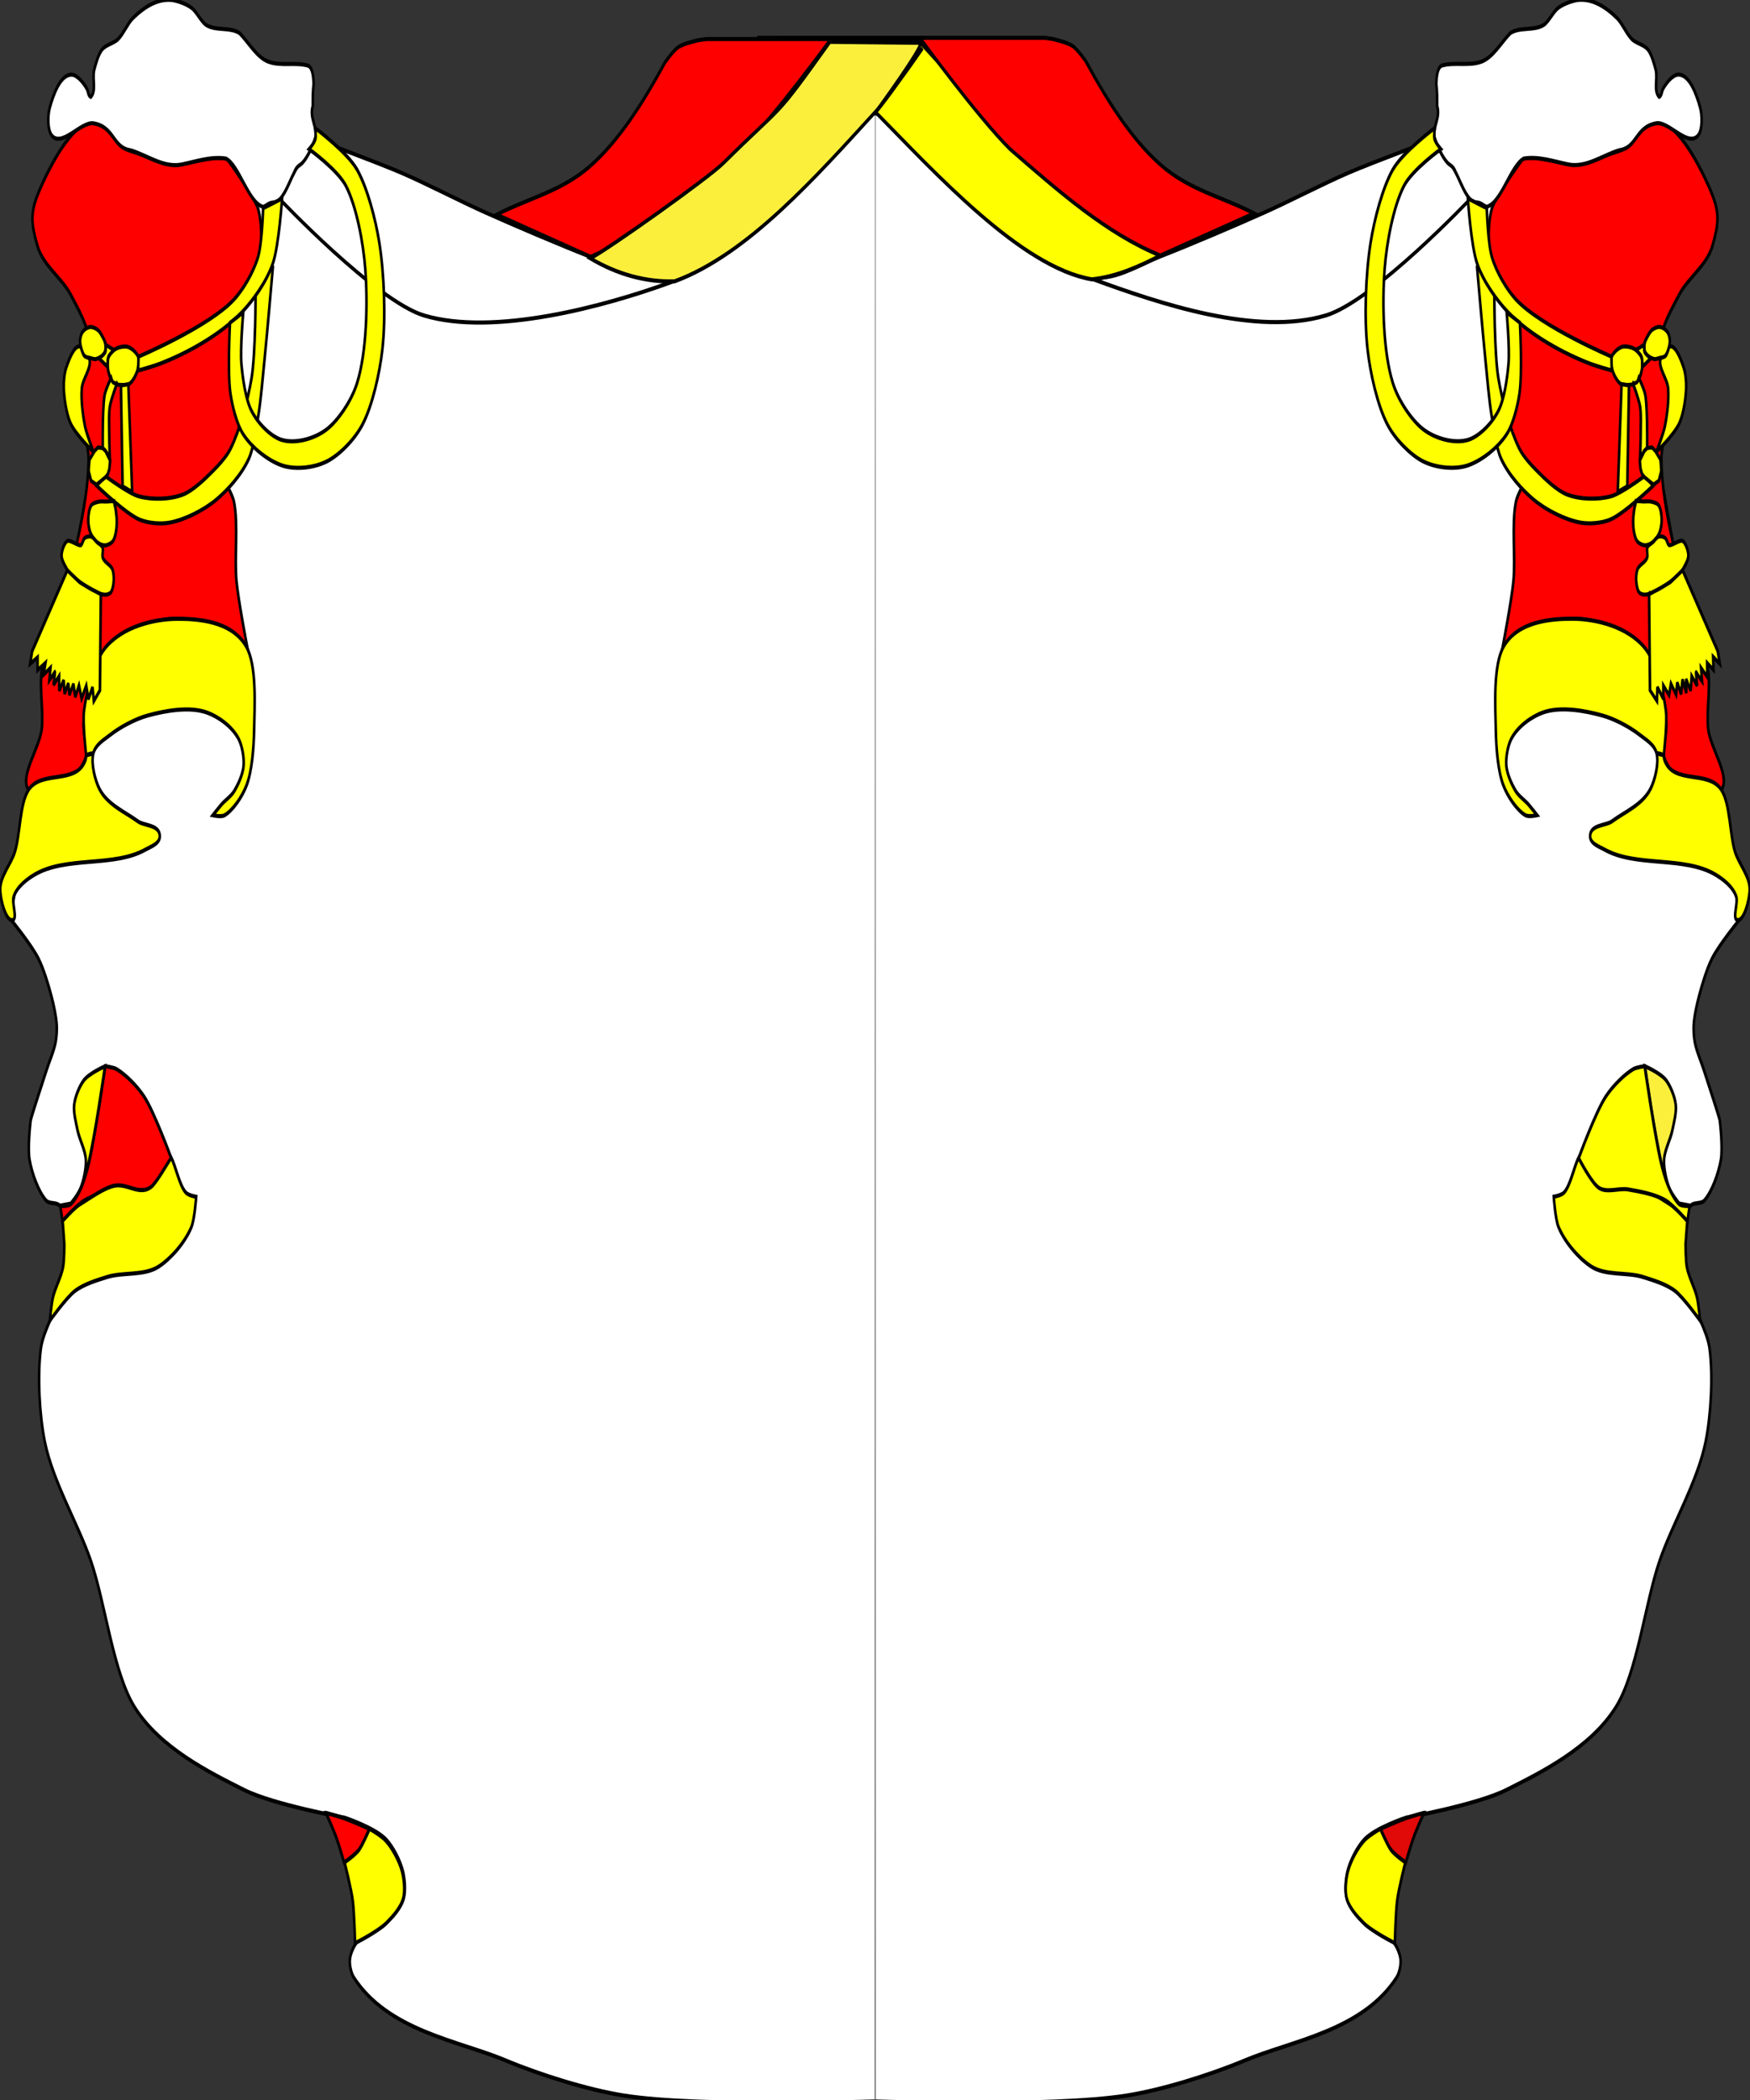 <?xml version="1.0" encoding="UTF-8" standalone="no"?>
<!-- Created with Inkscape (http://www.inkscape.org/) -->

<svg
   version="1.0"
   width="1000"
   height="1200"
   id="svg2411"
   xmlns="http://www.w3.org/2000/svg"
   xmlns:svg="http://www.w3.org/2000/svg"
   xmlns:rdf="http://www.w3.org/1999/02/22-rdf-syntax-ns#"
   xmlns:cc="http://creativecommons.org/ns#"
   xmlns:dc="http://purl.org/dc/elements/1.1/">
  <rect width="100%" height="100%" fill="#333333" stroke="none"/>
  <defs
     id="defs2413" />
  <g
     transform="matrix(0.493,0,0,0.782,406.312,-388.055)"
     id="layer1">
    <path
       d="m 190.55,578.955 419.498,108.378 275.706,-92.173 173.63,102.512 133.572,469.872 c 0,0 -24.625,18.954 -32.83,29.294 -5.901,7.436 -11.543,18.999 -15.152,27.779 -2.475,6.022 -5.447,14.367 -6.011,20.853 -0.322,3.701 0.257,8.754 1.325,12.312 1.928,6.423 7.207,13.888 10.243,19.868 5.676,11.178 18.183,34.85 18.688,37.376 0.505,2.525 3.59,19.99 1.283,28.639 -2.741,10.274 -10.55,23.605 -19.193,29.799 -4.062,2.911 -12.271,0.905 -16.163,4.041 -6.31,5.085 -6.756,18.012 -11.973,24.213 -6.902,8.204 -28.853,21.087 -28.853,21.087 0,0 28.721,14.795 39.29,23.588 4.758,3.958 10.17,10.348 13.658,15.46 3.743,5.486 8.758,13.194 10.102,19.698 4.146,20.077 1.672,48.65 -4.546,68.185 -9.324,29.295 -38.876,60.357 -53.538,87.378 -16.97,31.274 -25.829,81.939 -51.013,107.076 -29.79,29.734 -86.658,47.366 -126.774,60.104 -33.715,10.705 -116.168,20.203 -116.168,20.203 0,0 -35.842,7.491 -48.487,16.162 -7.456,5.113 -15.911,14.81 -19.193,23.233 -2.093,5.372 -3.213,13.864 -1.01,19.193 3.197,7.733 13.629,14.226 20.708,18.688 9.427,5.941 25.898,6.875 34.345,14.142 3.349,2.881 7.146,8.23 7.576,12.627 0.392,4.007 -1.68,9.799 -4.546,12.627 -39.705,39.173 -121.846,46.34 -175.767,60.609 -40.533,10.727 -95.648,21.568 -137.366,25.758 -86.813,8.719 -290.8,4.314 -290.8,4.314"
       id="path3980"
       style="fill:#ffffff;fill-opacity:1;fill-rule:evenodd;stroke:#000000;stroke-width:3;stroke-linecap:butt;stroke-linejoin:miter;stroke-miterlimit:4;stroke-dasharray:none;stroke-opacity:1" />
    <path
       d="m 190.027,578.934 -419.498,108.378 -275.706,-92.173 -173.63,102.512 -133.572,469.872 c 0,0 24.625,18.954 32.83,29.294 5.901,7.436 11.543,18.999 15.152,27.779 2.475,6.022 5.447,14.367 6.011,20.853 0.322,3.701 -0.257,8.754 -1.325,12.312 -1.928,6.423 -7.207,13.888 -10.243,19.868 -5.676,11.178 -18.183,34.85 -18.688,37.376 -0.505,2.525 -3.59,19.99 -1.283,28.639 2.741,10.274 10.55,23.605 19.193,29.799 4.062,2.911 12.271,0.905 16.163,4.041 6.31,5.085 6.756,18.012 11.973,24.213 6.902,8.204 28.853,21.087 28.853,21.087 0,0 -28.721,14.795 -39.29,23.588 -4.758,3.958 -10.17,10.348 -13.658,15.46 -3.743,5.486 -8.758,13.194 -10.102,19.698 -4.146,20.077 -1.672,48.65 4.546,68.185 9.324,29.295 38.876,60.357 53.538,87.378 16.97,31.274 25.829,81.939 51.013,107.076 29.79,29.734 86.658,47.366 126.774,60.104 33.715,10.705 116.168,20.203 116.168,20.203 0,0 35.842,7.491 48.487,16.162 7.456,5.113 15.911,14.81 19.193,23.233 2.093,5.372 3.213,13.864 1.01,19.193 -3.197,7.733 -13.629,14.226 -20.708,18.688 -9.427,5.941 -25.898,6.875 -34.345,14.142 -3.349,2.881 -7.146,8.23 -7.576,12.627 -0.392,4.007 1.68,9.799 4.546,12.627 39.705,39.173 121.846,46.34 175.767,60.609 40.533,10.727 95.648,21.568 137.366,25.758 86.813,8.719 290.8,4.314 290.8,4.314"
       id="path4002"
       style="fill:#ffffff;fill-opacity:1;fill-rule:evenodd;stroke:#000000;stroke-width:3;stroke-linecap:butt;stroke-linejoin:miter;stroke-miterlimit:4;stroke-dasharray:none;stroke-opacity:1" />
    <g
       id="sinister1-2">
      <path
         d="m 1000.39,616.546 c -8.628,0.42 -53.85,-8.734 -60.578,-3.317 -6.018,4.846 -31.237,28.01 -34.591,34.97 -5.509,11.43 -4.97,33.775 -0.189,45.528 4.704,11.564 22.864,20.179 26.429,32.143 3.94,13.222 -3.968,31.957 -5,45.714 -0.786,10.479 -4.027,24.817 -1.429,35 2.78,10.896 17.529,21.035 19.286,32.143 0.446,2.824 -1.054,6.642 -2.143,9.286 -2.015,4.894 -7.712,9.947 -9.286,15 -5.166,16.593 -0.248,40.676 -2.857,57.857 -2.193,14.439 -12.143,47.143 -12.143,47.143 0,0 49.965,-17.196 70.136,-19.119 19.341,-1.844 39.687,1.163 58.435,6.262 11.947,3.249 28.648,8.154 37.857,16.429 6.781,6.093 11.428,18.041 15,26.429 3.241,7.61 6.882,18.215 7.857,26.429 0.962,8.097 -6.043,20.42 -1.429,27.143 11.734,17.097 51.242,36.279 65.714,21.429 9.839,-10.096 -13.322,-30.393 -15.714,-44.286 -2.145,-12.46 2.858,-29.827 0,-42.143 -2.86,-12.323 -13.916,-26.095 -18.571,-37.857 -13.445,-33.971 -35.092,-79.899 -35.714,-116.429 -0.238,-13.981 12.587,-31.024 12.143,-45 -0.403,-12.665 -15.012,-27.41 -13.572,-40 1.433,-12.525 14.124,-25.987 22.143,-35.714 10.031,-12.168 32.08,-21.342 38.571,-35.714 7.147,-15.823 8.569,-23.702 -0.828,-38.301 -11.848,-18.407 -39.611,-51.862 -61.502,-51.888 -22.566,-0.027 -24.567,16.722 -46.721,21.012 -24.197,4.685 -27.997,8.719 -51.305,9.854 z"
         id="path3218"
         style="fill:#ff0000;fill-opacity:1;fill-rule:evenodd;stroke:#000000;stroke-width:3;stroke-linecap:butt;stroke-linejoin:miter;stroke-miterlimit:4;stroke-dasharray:none;stroke-opacity:1" />
    </g>
    <path
       d="m 1133.893,1377.128 -11.786,-1.429 c 0,0 -8.961,-6.985 -11.429,-11.072 -3.347,-5.544 -6.497,-14.253 -6.071,-20.714 0.47,-7.132 7.445,-14.985 9.643,-21.786 1.751,-5.419 4.91,-12.962 3.929,-18.571 -1.087,-6.209 -6.278,-13.764 -11.071,-17.857 -6.098,-5.208 -24.643,-10.357 -24.643,-10.357 0,0 11.814,52.816 20.357,74.286 2.02,5.077 5.243,11.738 8.572,16.072 2.678,3.487 6.728,8.144 10.714,10 3.229,1.503 11.786,1.429 11.786,1.429 z"
       id="path3968"
       style="fill:#fcef3c;fill-opacity:1;fill-rule:evenodd;stroke:#000000;stroke-width:3;stroke-linecap:butt;stroke-linejoin:miter;stroke-miterlimit:4;stroke-dasharray:none;stroke-opacity:1" />
    <path
       d="m 826.286,1820.917 c 0,0 -8.308,11.935 -11.396,17.047 -3.329,5.51 -9.597,19.193 -9.597,19.193 0,0 -13.032,-5.745 -17.678,-9.596 -4.063,-3.368 -11.768,-14.951 -11.768,-14.951 0,0 20.615,-5.767 29.446,-7.778 6.268,-1.427 20.992,-3.915 20.992,-3.915 z"
       id="path3983"
       style="fill:#e20909;fill-opacity:1;fill-rule:evenodd;stroke:#000000;stroke-width:3;stroke-linecap:butt;stroke-linejoin:miter;stroke-miterlimit:4;stroke-dasharray:none;stroke-opacity:1" />
    <path
       d="m 519.822,683.825 c 36.837,-9.086 85.7,-22.22 122.219,-32.508 29.398,-8.282 68.098,-21.058 97.579,-29.039 29.8,-8.067 99.972,-24.413 99.972,-24.413 l 41.886,42.824 c 0,0 -113.089,75.521 -168.999,86.063 -80.129,15.109 -191.056,-8.258 -270.49,-26.673 -7.313,-1.695 -23.444,-8.752 -23.444,-8.752 0,0 24.489,7.58 35.322,7.502 20.291,-0.146 46.253,-10.145 65.955,-15.004 z"
       id="path3989"
       style="fill:#ffffff;fill-opacity:1;fill-rule:evenodd;stroke:#000000;stroke-width:3;stroke-linecap:butt;stroke-linejoin:miter;stroke-miterlimit:4;stroke-dasharray:none;stroke-opacity:1" />
    <path
       d="m 893.622,541.127 c -15.233,3.643 -31.526,0.278 -46.72,3.03 -5.231,1.711 -5.883,8.256 -6.313,13.132 1.048,5.444 1.067,10.885 1.01,16.415 4.112,8.669 -5.333,14.716 -3.03,22.981 3.436,6.899 8.89,13.813 13.89,17.678 4.26,3.292 7.438,2.506 10.607,7.829 6.062,7.316 10.968,17.196 19.951,21.466 1.93,0.716 4.798,0.367 6.819,0.758 3.209,0.476 6.04,2.114 9.091,3.03 17.481,-3.245 27.596,-30.253 43.184,-35.355 17.03,-1.75 34.393,2.051 51.265,4.293 20.968,2.709 39.505,-6.568 59.346,-10.354 21.062,-1.928 18.274,-17.047 42.932,-19.698 14.65,-1.575 37.568,18.3 48.74,8.586 4.857,-4.223 4.476,-14.591 2.02,-20.203 -4.652,-10.632 -12.769,-24.025 -25.254,-23.991 -5.807,0.016 -13.393,5.47 -17.425,10.102 -2.191,2.517 -1.609,5.212 -4.799,6.249 -6.623,-4.573 -1.783,-12.117 -3.787,-19.381 -1.895,-4.839 -4.921,-11.485 -8.839,-14.9 -4.709,-4.105 -13.926,-4.722 -19.193,-8.081 -5.607,-3.576 -10.955,-11.102 -16.415,-14.9 -13.917,-8.764 -29.369,-14.752 -45.962,-13.637 -7.001,0.719 -16.374,2.783 -22.728,5.808 -5.623,2.677 -10.923,9.969 -16.668,12.374 -10.892,4.561 -28.032,1.422 -38.891,6.061 -11.129,7.357 -19.549,17.259 -32.83,20.708 z"
       id="path2445"
       style="fill:#ffffff;fill-opacity:1;fill-rule:evenodd;stroke:#000000;stroke-width:3;stroke-linecap:butt;stroke-linejoin:miter;stroke-miterlimit:4;stroke-dasharray:none;stroke-opacity:1" />
    <g
       id="dexter1-2">
      <path
         d="m -620.41,616.591 c 8.628,0.42 53.85,-8.734 60.578,-3.317 6.018,4.846 31.237,28.01 34.591,34.97 5.509,11.43 4.97,33.775 0.189,45.528 -4.704,11.564 -22.864,20.179 -26.429,32.143 -3.94,13.222 3.968,31.957 5,45.714 0.786,10.479 4.027,24.817 1.429,35 -2.78,10.896 -17.529,21.035 -19.286,32.143 -0.446,2.824 1.054,6.642 2.143,9.286 2.015,4.894 7.712,9.947 9.286,15 5.166,16.593 0.248,40.676 2.857,57.857 2.193,14.439 12.143,47.143 12.143,47.143 0,0 -49.965,-17.196 -70.136,-19.119 -19.341,-1.844 -39.687,1.163 -58.435,6.262 -11.947,3.249 -28.648,8.154 -37.857,16.429 -6.781,6.093 -11.428,18.041 -15,26.429 -3.241,7.61 -6.882,18.215 -7.857,26.429 -0.962,8.097 6.043,20.42 1.429,27.143 -11.734,17.097 -51.242,36.279 -65.714,21.429 -9.839,-10.096 13.322,-30.393 15.714,-44.286 2.145,-12.46 -2.858,-29.827 0,-42.143 2.86,-12.323 13.916,-26.095 18.571,-37.857 13.445,-33.971 35.092,-79.899 35.714,-116.429 0.238,-13.981 -12.587,-31.024 -12.143,-45 0.403,-12.665 15.012,-27.41 13.572,-40 -1.433,-12.525 -14.124,-25.987 -22.143,-35.714 -10.031,-12.168 -32.08,-21.342 -38.571,-35.714 -7.147,-15.823 -8.569,-23.702 0.828,-38.301 11.848,-18.407 39.611,-51.862 61.502,-51.888 22.566,-0.027 24.567,16.722 46.721,21.012 24.197,4.685 27.997,8.719 51.305,9.854 z"
         id="path4032"
         style="fill:#ff0000;fill-opacity:1;fill-rule:evenodd;stroke:#000000;stroke-width:3;stroke-linecap:butt;stroke-linejoin:miter;stroke-miterlimit:4;stroke-dasharray:none;stroke-opacity:1" />
    </g>
    <path
       d="m -139.842,683.87 c -36.837,-9.086 -85.7,-22.22 -122.219,-32.508 -29.398,-8.282 -68.098,-21.058 -97.579,-29.039 -29.8,-8.067 -99.972,-24.413 -99.972,-24.413 l -41.886,42.824 c 0,0 113.089,75.521 168.999,86.063 80.129,15.109 208.056,-6.258 287.49,-24.673 7.313,-1.695 6.444,-10.752 6.444,-10.752 0,0 -24.489,7.58 -35.322,7.502 -20.291,-0.146 -46.253,-10.145 -65.955,-15.004 z"
       id="path4068"
       style="fill:#ffffff;fill-opacity:1;fill-rule:evenodd;stroke:#000000;stroke-width:3;stroke-linecap:butt;stroke-linejoin:miter;stroke-miterlimit:4;stroke-dasharray:none;stroke-opacity:1" />
    <path
       d="m -513.642,541.172 c 15.233,3.643 31.526,0.278 46.72,3.03 5.231,1.711 5.883,8.256 6.313,13.132 -1.048,5.444 -1.067,10.885 -1.01,16.415 -4.112,8.669 5.333,14.716 3.03,22.981 -3.436,6.899 -8.89,13.813 -13.89,17.678 -4.26,3.292 -7.438,2.506 -10.607,7.829 -6.062,7.316 -10.968,17.196 -19.951,21.466 -1.93,0.716 -4.798,0.367 -6.819,0.758 -3.209,0.476 -6.04,2.114 -9.091,3.03 -17.481,-3.245 -27.596,-30.253 -43.184,-35.355 -17.03,-1.75 -34.393,2.051 -51.265,4.293 -20.968,2.709 -39.505,-6.568 -59.346,-10.354 -21.062,-1.928 -18.274,-17.047 -42.932,-19.698 -14.65,-1.575 -37.568,18.3 -48.74,8.586 -4.857,-4.223 -4.476,-14.591 -2.02,-20.203 4.652,-10.632 12.769,-24.025 25.254,-23.991 5.807,0.016 13.393,5.47 17.425,10.102 2.191,2.517 1.609,5.212 4.799,6.249 6.623,-4.573 1.783,-12.118 3.787,-19.381 1.895,-4.839 4.921,-11.485 8.839,-14.9 4.709,-4.105 13.926,-4.722 19.193,-8.081 5.607,-3.576 10.955,-11.102 16.415,-14.9 13.917,-8.764 29.369,-14.752 45.962,-13.637 7.001,0.719 16.374,2.783 22.728,5.808 5.623,2.677 10.923,9.969 16.668,12.374 10.892,4.561 28.032,1.422 38.891,6.061 11.129,7.357 19.549,17.259 32.83,20.708 z"
       id="path4070"
       style="fill:#ffffff;fill-opacity:1;fill-rule:evenodd;stroke:#000000;stroke-width:3;stroke-linecap:butt;stroke-linejoin:miter;stroke-miterlimit:4;stroke-dasharray:none;stroke-opacity:1" />
    <g
       id="dexter1-1">
      <path
         d="m -754.271,1377.531 2.5,11.071 c 0,0 16.82,-11.903 25,-15 12.637,-4.784 30.852,-6.76 44.286,-8.214 9.912,-1.073 23.99,2.711 33.214,-1.071 8.909,-3.653 23.572,-21.786 23.572,-21.786 0,0 -19.509,-33.639 -31.429,-45 -8.155,-7.773 -21.246,-16.019 -31.786,-20 -3.757,-1.419 -13.214,-2.143 -13.214,-2.143 0,0 -11.35,49.855 -18.929,70.357 -1.811,4.9 -4.756,11.27 -7.5,15.714 -1.925,3.118 -4.918,7.042 -7.5,9.643 -1.827,1.841 -4.378,4.393 -6.786,5.357 -3.197,1.28 -11.429,1.071 -11.429,1.071 z"
         id="path4060"
         style="fill:#ff0000;fill-opacity:1;fill-rule:evenodd;stroke:#000000;stroke-width:3;stroke-linecap:butt;stroke-linejoin:miter;stroke-miterlimit:4;stroke-dasharray:none;stroke-opacity:1" />
      <path
         d="m -446.307,1820.962 c 0,0 8.308,11.935 11.396,17.047 3.329,5.51 9.597,19.193 9.597,19.193 0,0 13.032,-5.745 17.678,-9.596 4.063,-3.368 11.768,-14.951 11.768,-14.951 0,0 -20.615,-5.767 -29.446,-7.778 -6.268,-1.427 -20.992,-3.915 -20.992,-3.915 z"
         id="path4064"
         style="fill:#ff0000;fill-opacity:1;fill-rule:evenodd;stroke:#000000;stroke-width:3;stroke-linecap:butt;stroke-linejoin:miter;stroke-miterlimit:4;stroke-dasharray:none;stroke-opacity:1" />
      <path
         d="m -4.987,524.771 c 0,0 -7.795,0.559 -11.112,1.01 -7.429,1.367 -15.173,2.205 -22.223,5.051 -5.077,2.449 -10.932,7.375 -15.152,11.112 -25.309,29.383 -53.066,57.009 -86.873,75.761 -33.054,18.335 -72.047,23.513 -108.086,35.355 l 108.591,30.81 c 62.047,-15.872 118.418,-47.203 174.251,-77.782 37.494,-23.434 104.298,-81.065 104.298,-81.065 0,0 507.056,-0.253 -143.694,-0.253 z"
         id="path944"
         style="fill:#ff0000;fill-opacity:1;fill-rule:evenodd;stroke:#000000;stroke-width:3;stroke-linecap:butt;stroke-linejoin:miter;stroke-miterlimit:4;stroke-dasharray:none;stroke-opacity:1" />
    </g>
    <g
       id="sinister1-1">
      <g
         id="sinister2"
         style="fill:#ffff00">
        <path
           d="m 887.729,690.35 c 0,0 6.522,48.178 9.821,68.75 2.033,12.68 4.216,29.728 7.5,42.143 2.457,9.288 5.125,22.365 10.714,30.179 8.431,11.786 25.043,23.234 37.857,30 14.834,7.833 36.74,14.591 53.393,16.607 10.55,1.278 25.091,0.603 35.357,-2.143 16.131,-4.315 49.821,-24.821 49.821,-24.821 l -10.179,-6.964 c 0,0 -26.735,12.734 -39.107,14.821 -15.114,2.55 -36.205,2.301 -51.071,-1.429 -11.386,-2.857 -25.118,-11.162 -35,-17.5 -6.479,-4.155 -15.235,-10.026 -20,-16.071 -10.562,-13.4 -19.934,-34.93 -24.286,-51.429 -4.768,-18.077 -4.643,-62.143 -4.643,-62.143 z"
           id="path3809"
           style="fill:#ffff00;fill-opacity:1;fill-rule:evenodd;stroke:#000000;stroke-width:3;stroke-linecap:butt;stroke-linejoin:miter;stroke-miterlimit:4;stroke-dasharray:none;stroke-opacity:1" />
        <path
           d="m 1043.801,757.315 c 0.615,-1.711 2.777,-3.27 4.286,-4.286 2.171,-1.461 5.462,-2.921 8.036,-3.393 2.847,-0.522 6.794,-0.159 9.643,0.357 2.167,0.393 5.053,1.227 6.964,2.321 1.976,1.132 4.639,2.992 5.714,5 0.969,1.81 1.079,4.741 0.893,6.786 -0.174,1.906 -1.088,4.37 -1.964,6.071 -0.947,1.838 -2.351,4.444 -4.107,5.536 -2.543,1.581 -6.829,1.679 -9.821,1.786 -2.962,0.105 -7.18,0.273 -9.821,-1.071 -3.549,-1.806 -7.316,-6.18 -8.929,-9.821 -1.133,-2.559 -1.839,-6.652 -0.893,-9.286 z"
           id="path3813"
           style="fill:#ffff00;fill-opacity:1;fill-rule:evenodd;stroke:#000000;stroke-width:3;stroke-linecap:butt;stroke-linejoin:miter;stroke-miterlimit:4;stroke-dasharray:none;stroke-opacity:1" />
        <path
           d="m 1055.408,776.958 -4.464,78.75 11.071,-4.107 1.964,-73.75 z"
           id="path3815"
           style="fill:#ffff00;fill-opacity:1;fill-rule:evenodd;stroke:#000000;stroke-width:3;stroke-linecap:butt;stroke-linejoin:miter;stroke-miterlimit:4;stroke-dasharray:none;stroke-opacity:1" />
        <path
           d="m 1068.622,776.6 c 0,0 6.846,11.349 8.214,16.786 1.374,5.459 0.708,13.121 0.714,18.75 0.01,6.004 -0.714,20 -0.714,20 0,0 2.829,-4.51 4.464,-6.071 0.978,-0.934 3.75,-2.5 3.75,-2.5 0,0 0.141,-18.652 -0.536,-26.607 -0.335,-3.941 -0.606,-9.321 -1.964,-13.036 -1.404,-3.84 -7.143,-11.607 -7.143,-11.607 0,0 -1.085,2.401 -1.964,3.036 -1.212,0.874 -4.821,1.25 -4.821,1.25 z"
           id="path3817"
           style="fill:#ffff00;fill-opacity:1;fill-rule:evenodd;stroke:#000000;stroke-width:3;stroke-linecap:butt;stroke-linejoin:miter;stroke-miterlimit:4;stroke-dasharray:none;stroke-opacity:1" />
        <path
           d="m 1085.229,823.565 -3.571,2.321 -5.179,6.786 0.893,6.25 1.786,3.75 2.857,2.321 10.357,5.357 6.25,-2.857 c 0,0 2.321,-6.071 2.679,-6.786 0.357,-0.714 -0.893,-8.75 -0.893,-8.75 l -5.714,-6.071 -3.929,-2.679 z"
           id="path3819"
           style="fill:#ffff00;fill-opacity:1;fill-rule:evenodd;stroke:#000000;stroke-width:3;stroke-linecap:butt;stroke-linejoin:miter;stroke-miterlimit:4;stroke-dasharray:none;stroke-opacity:1" />
        <path
           d="m 1072.194,862.315 c 0,0 -1.837,4.689 -2.321,6.786 -0.583,2.525 -1.09,5.98 -1.071,8.571 0.017,2.326 0.356,5.466 1.071,7.679 0.634,1.961 1.662,4.716 3.214,6.071 2.106,1.84 5.96,3.028 8.75,3.214 2.957,0.197 7.003,-0.796 9.643,-2.143 2.805,-1.432 6.206,-4.282 7.857,-6.964 1.54,-2.501 2.563,-6.528 2.5,-9.464 -0.069,-3.253 -0.938,-8.033 -3.214,-10.357 -1.897,-1.937 -5.9,-2.399 -8.572,-2.857 -2.904,-0.498 -6.876,-0.086 -9.821,-0.179 -2.412,-0.075 -8.036,-0.357 -8.036,-0.357 z"
           id="path3821"
           style="fill:#ffff00;fill-opacity:1;fill-rule:evenodd;stroke:#000000;stroke-width:3;stroke-linecap:butt;stroke-linejoin:miter;stroke-miterlimit:4;stroke-dasharray:none;stroke-opacity:1" />
        <path
           d="m 1091.836,892.315 c -1.987,1.225 -5.448,2.082 -6.607,4.107 -1.065,1.86 0.787,5.229 -0.179,7.143 -1.926,3.817 -9.067,5.074 -11.25,8.75 -1.358,2.287 -1.794,6.116 -1.429,8.75 0.382,2.754 1.466,7.102 3.929,8.393 7.41,3.885 19.594,-1.906 27.5,-4.643 5.074,-1.757 19.161,-8.545 22.714,-12.571 2.324,-2.633 6.442,-6.885 6.286,-10.393 -0.154,-3.47 -3.419,-9.155 -6.678,-10.357 -3.103,-1.144 -13.647,4.115 -15.893,2.964 -1.728,-0.885 -2.412,-4.053 -4.107,-5 -2.077,-1.16 -5.529,-1.559 -7.857,-1.071 -2.212,0.463 -4.505,2.743 -6.429,3.929 z"
           id="path3823"
           style="fill:#ffff00;fill-opacity:1;fill-rule:evenodd;stroke:#000000;stroke-width:3;stroke-linecap:butt;stroke-linejoin:miter;stroke-miterlimit:4;stroke-dasharray:none;stroke-opacity:1" />
        <path
           d="m 1095.586,826.6 c 0,0 8.039,-12.813 10,-18.929 2.559,-7.979 4.849,-19.372 3.75,-27.679 -0.907,-6.855 -11.485,-14.825 -8.928,-21.25 0.736,-1.85 4.508,-1.447 6.071,-2.679 2.012,-1.585 2.624,-6.608 5.179,-6.786 6.613,-0.461 12.59,9.689 15.714,15.536 2.134,3.994 3.077,10.298 2.857,14.821 -0.385,7.924 -3.067,18.779 -7.5,25.357 -5.817,8.631 -27.143,21.607 -27.143,21.607 z"
           id="path3827"
           style="fill:#ffff00;fill-opacity:1;fill-rule:evenodd;stroke:#000000;stroke-width:3;stroke-linecap:butt;stroke-linejoin:miter;stroke-miterlimit:4;stroke-dasharray:none;stroke-opacity:1" />
        <path
           d="m 1092.908,758.565 c 1.911,0.334 4.517,-0.383 6.428,-0.714 2.061,-0.357 5.064,-0.418 6.786,-1.607 1.81,-1.249 3.265,-4.04 4.107,-6.071 0.648,-1.563 1.268,-3.856 1.071,-5.536 -0.212,-1.81 -1.21,-4.249 -2.5,-5.536 -2.037,-2.032 -5.885,-3.662 -8.75,-3.929 -2.963,-0.276 -7.021,0.915 -9.643,2.321 -1.804,0.968 -3.685,3.074 -5,4.643 -1.27,1.515 -3.157,3.603 -3.571,5.536 -0.375,1.748 -0.164,4.45 0.893,5.893 2.011,2.744 6.827,4.414 10.179,5 z"
           id="path3829"
           style="fill:#ffff00;fill-opacity:1;fill-rule:evenodd;stroke:#000000;stroke-width:3;stroke-linecap:butt;stroke-linejoin:miter;stroke-miterlimit:4;stroke-dasharray:none;stroke-opacity:1" />
        <path
           d="m 1072.015,751.958 9.821,-3.929 c 0,0 -0.582,3.823 0.179,5.179 1.287,2.293 7.321,4.821 7.321,4.821 l -9.821,6.25 c 0,0 0.171,-5.264 -0.893,-7.143 -1.241,-2.192 -6.607,-5.179 -6.607,-5.179 z"
           id="path3831"
           style="fill:#ffff00;fill-opacity:1;fill-rule:evenodd;stroke:#000000;stroke-width:3;stroke-linecap:butt;stroke-linejoin:miter;stroke-miterlimit:4;stroke-dasharray:none;stroke-opacity:1" />
        <path
           d="m 918.911,968.375 c -12.669,13.957 -9.912,43.303 -9.286,62.143 0.401,12.056 2.397,28.923 8.572,39.286 5.211,8.745 16.17,18.6 25.714,22.143 3.817,1.417 13.571,0 13.571,0 0,0 -6.91,-5.619 -10,-7.857 -4.38,-3.173 -11.301,-6.054 -15,-10 -4.399,-4.693 -9.96,-12.184 -10.714,-18.572 -0.708,-5.993 1.892,-14.616 5.714,-19.286 7.833,-9.569 24.383,-16.491 36.429,-19.286 20.258,-4.7 48.804,-1.455 69.286,2.143 13.549,2.38 31.276,8.117 43.571,14.286 6.323,3.172 16.904,6.91 19.286,13.571 2.695,7.539 -2.131,19.47 -7.143,25.714 -9.42,11.738 -30.681,17.134 -44.286,23.571 -7.554,3.574 -25.08,2.381 -25.714,10.714 -0.438,5.753 10.998,8.05 16.428,10 36.879,13.242 92.688,4.572 129.286,18.571 7.938,3.036 19.406,8.306 23.572,15.714 2.523,4.487 -4.237,15.736 0.714,17.143 7.718,2.193 14.825,-14.121 15,-22.143 0.215,-9.81 -12.929,-18.995 -17.143,-27.857 -6.14,-12.914 -5.515,-34.977 -15.714,-45 -15.128,-14.867 -55.778,-3.379 -66.015,-21.955 -0.426,-0.774 -0.884,-3.327 -0.884,-3.327 0,0 -10.119,-1.527 -6.954,-1.391 2.095,-0.066 7.085,1.278 7.085,1.278 0,0 4.351,-23.182 2.481,-32.463 -3.067,-15.223 -12.082,-36.111 -24.286,-45.714 -20.34,-16.006 -57.689,-21.351 -83.571,-21.428 -24.738,-0.074 -63.373,1.683 -80,20 z"
           id="path3957"
           style="fill:#ffff00;fill-opacity:1;fill-rule:evenodd;stroke:#000000;stroke-width:3;stroke-linecap:butt;stroke-linejoin:miter;stroke-miterlimit:4;stroke-dasharray:none;stroke-opacity:1" />
        <path
           d="m 1087.258,930.136 1.071,70.5 8.036,7.821 0.536,-10.143 6.786,8.536 0.107,-9.679 6.607,7.071 2.214,-8.429 5.928,7.964 1.393,-8.857 4.464,8.571 1.607,-10.75 4.464,9.893 -0.357,-10.179 5.357,8.536 1.143,-10.786 6.357,7.214 c 0,0 -1.786,-11 -1.071,-9.929 0.714,1.071 6.75,6.571 6.75,6.571 l -1.143,-9.786 7.25,6.679 -0.214,-10.286 7.393,5.107 -0.464,-9.643 7.75,5.214 -2.321,-9.286 -40.75,-59.143 -14.214,8.643 c 0,0 -13.01,5.156 -15.536,5.821 -4.706,1.239 -9.143,3.464 -9.143,2.75 z"
           id="path3825"
           style="fill:#ffff00;fill-opacity:1;fill-rule:evenodd;stroke:#000000;stroke-width:3;stroke-linecap:butt;stroke-linejoin:miter;stroke-miterlimit:4;stroke-dasharray:none;stroke-opacity:1" />
        <path
           d="m 1131.572,1388.378 c 0,0 -1.964,15.893 -1.964,16.786 0,0.893 0.01,11.936 1.429,16.786 2.132,7.266 9.213,15.199 11.786,22.321 1.767,4.891 3.571,16.964 3.571,16.964 0,0 -19.195,-16.854 -28.928,-21.607 -10.58,-5.167 -26.309,-8.059 -37.857,-10.357 -17.583,-3.499 -42.691,-0.717 -59.286,-7.5 -13.27,-5.424 -30.146,-16.959 -38.036,-28.929 -3.768,-5.717 -5.536,-22.143 -5.536,-22.143 0,0 8.922,-0.924 11.964,-3.036 7.496,-5.202 11.783,-19.488 16.964,-25.536 4.426,4.264 17.295,18.516 23.393,21.429 13.519,6.457 27.34,-2.937 42.679,-0.894 12.144,1.618 28.449,9.182 39.822,13.572 6.49,2.506 20,12.143 20,12.143 z"
           id="path3972"
           style="fill:#ffff00;fill-opacity:1;fill-rule:evenodd;stroke:#000000;stroke-width:3;stroke-linecap:butt;stroke-linejoin:miter;stroke-miterlimit:4;stroke-dasharray:none;stroke-opacity:1" />
        <path
           d="m 877.194,641.243 21.964,7.143 c 0,0 1.148,25.568 5.967,35.702 5.424,11.407 17.737,24.196 28.214,31.25 29.269,19.704 110.283,41.441 110.283,41.441 l 0.357,10.179 c 0,0 -17.051,-3.027 -24.212,-4.742 -30.417,-7.285 -70.377,-20.818 -96.429,-38.128 -12.463,-8.281 -28.183,-22.047 -35.357,-35.179 -7.199,-13.177 -10.788,-47.666 -10.788,-47.666 z"
           id="path3807"
           style="fill:#ffff00;fill-opacity:1;fill-rule:evenodd;stroke:#000000;stroke-width:3;stroke-linecap:butt;stroke-linejoin:miter;stroke-miterlimit:4;stroke-dasharray:none;stroke-opacity:1" />
        <path
           d="m 922.194,724.457 c 0,0 3.656,26.334 2.143,37.5 -1.458,10.761 -4.844,25.79 -11.607,34.286 -7.565,9.503 -22.573,18.771 -34.464,21.25 -15.627,3.258 -38.326,-0.512 -52.679,-7.5 -13.217,-6.435 -28.837,-20.753 -35.357,-33.929 -11.167,-22.567 -12.482,-58.396 -9.464,-83.393 2.32,-19.216 10.132,-45.5 22.321,-60.536 9.566,-11.8 42.857,-26.964 42.857,-26.964 0,0 -6.165,-4.439 -7.321,-7.321 -0.898,-2.238 0.178,-8.036 0.178,-8.036 0,0 -37.097,17.566 -48.571,30.357 -11.839,13.198 -21.364,36.026 -25.714,53.214 -5.763,22.771 -7.686,55.089 -3.571,78.214 3.125,17.564 11.641,41.095 23.036,54.821 9.263,11.158 26.609,21.993 40.357,26.607 14.912,5.005 36.916,6.569 52.322,3.393 15.252,-3.144 35.336,-12.463 46.25,-23.571 6.767,-6.887 11.888,-19.532 14.107,-28.929 3.645,-15.433 0.536,-51.847 0.536,-51.847 z"
           id="path3811"
           style="fill:#ffff00;fill-opacity:1;fill-rule:evenodd;stroke:#000000;stroke-width:3;stroke-linecap:butt;stroke-linejoin:miter;stroke-miterlimit:4;stroke-dasharray:none;stroke-opacity:1" />
        <path
           d="m 245.005,531.443 c -16.94,15.915 -34.728,30.832 -52.857,45.357 -2.121,2.134 50.714,-49.286 50.714,-49.286 0,0 182.517,129.605 277.942,155.442 -25.828,8.489 -52.13,15.658 -79.371,17.415 -82.099,-8.757 -181.692,-77.942 -250.714,-122.143 11.471,-7.74 54.286,-46.786 54.286,-46.786 z"
           id="path2422"
           style="fill:#ffff00;fill-opacity:1;fill-rule:evenodd;stroke:#000000;stroke-width:3;stroke-linecap:butt;stroke-linejoin:miter;stroke-miterlimit:4;stroke-dasharray:none;stroke-opacity:1" />
        <path
           d="m 1134.25,1377.485 -2.5,11.071 c 0,0 -16.82,-11.903 -25,-15 -12.637,-4.784 -30.852,-6.76 -44.286,-8.214 -9.912,-1.073 -23.99,2.711 -33.214,-1.071 -8.909,-3.653 -23.572,-21.786 -23.572,-21.786 0,0 19.509,-33.639 31.429,-45 8.155,-7.773 21.246,-16.019 31.786,-20 3.757,-1.419 13.214,-2.143 13.214,-2.143 0,0 11.35,49.855 18.929,70.357 1.811,4.9 4.756,11.27 7.5,15.714 1.925,3.118 4.918,7.042 7.5,9.643 1.827,1.841 4.378,4.393 6.786,5.357 3.197,1.28 11.429,1.071 11.429,1.071 z"
           id="path3970"
           style="fill:#ffff00;fill-opacity:1;fill-rule:evenodd;stroke:#000000;stroke-width:3;stroke-linecap:butt;stroke-linejoin:miter;stroke-miterlimit:4;stroke-dasharray:none;stroke-opacity:1" />
        <path
           d="m 804.789,1857.156 c 0,0 -7.924,19.481 -9.597,28.284 -1.755,9.24 -2.62,30.652 -2.62,30.652 0,0 -26.457,-8.305 -36.776,-14.994 -6.655,-4.314 -16.348,-10.779 -19.193,-18.183 -2.071,-5.391 -0.681,-13.851 1.515,-19.193 3.393,-8.254 11.846,-17.662 19.193,-22.728 5.173,-3.567 18.447,-8.423 18.447,-8.423 0,0 8.271,12.039 12.362,15.494 4.352,3.675 16.668,9.091 16.668,9.091 z"
           id="path3985"
           style="fill:#ffff00;fill-opacity:1;fill-rule:evenodd;stroke:#000000;stroke-width:3;stroke-linecap:butt;stroke-linejoin:miter;stroke-miterlimit:4;stroke-dasharray:none;stroke-opacity:1" />
      </g>
      <path
         d="m 385.949,523.857 c 0,0 7.795,0.559 11.112,1.01 7.429,1.367 15.173,2.205 22.223,5.051 5.077,2.449 10.932,7.375 15.152,11.112 25.309,29.383 53.066,57.009 86.873,75.761 33.054,18.335 72.047,23.513 108.086,35.355 L 520.804,682.956 C 458.757,667.084 402.386,635.754 346.553,605.175 309.058,581.74 242.255,524.11 242.255,524.11 c 0,0 -507.056,-0.253 143.694,-0.253 z"
         id="path1870"
         style="fill:#ff0000;fill-opacity:1;fill-rule:evenodd;stroke:#000000;stroke-width:3;stroke-linecap:butt;stroke-linejoin:miter;stroke-miterlimit:4;stroke-dasharray:none;stroke-opacity:1" />
    </g>
    <g
       id="dexter2">
      <path
         d="m -507.749,690.396 c 0,0 -6.522,48.178 -9.821,68.75 -2.033,12.68 -4.216,29.728 -7.5,42.143 -2.457,9.288 -5.125,22.365 -10.714,30.179 -8.431,11.786 -25.043,23.234 -37.857,30 -14.834,7.833 -36.74,14.591 -53.393,16.607 -10.55,1.278 -25.091,0.603 -35.357,-2.143 -16.131,-4.315 -49.821,-24.821 -49.821,-24.821 l 10.179,-6.964 c 0,0 26.735,12.734 39.107,14.821 15.114,2.55 36.205,2.301 51.071,-1.429 11.386,-2.857 25.118,-11.162 35,-17.5 6.479,-4.155 15.235,-10.026 20,-16.071 10.562,-13.4 19.934,-34.93 24.286,-51.429 4.768,-18.077 4.643,-62.143 4.643,-62.143 z"
         id="path4034"
         style="fill:#ffff00;fill-opacity:1;fill-rule:evenodd;stroke:#000000;stroke-width:3;stroke-linecap:butt;stroke-linejoin:miter;stroke-miterlimit:4;stroke-dasharray:none;stroke-opacity:1" />
      <path
         d="m -663.821,757.36 c -0.615,-1.711 -2.777,-3.27 -4.286,-4.286 -2.171,-1.461 -5.462,-2.921 -8.036,-3.393 -2.847,-0.522 -6.794,-0.159 -9.643,0.357 -2.167,0.393 -5.053,1.227 -6.964,2.321 -1.976,1.132 -4.639,2.992 -5.714,5 -0.969,1.81 -1.079,4.741 -0.893,6.786 0.174,1.906 1.088,4.37 1.964,6.071 0.947,1.838 2.351,4.444 4.107,5.536 2.543,1.581 6.829,1.679 9.821,1.786 2.962,0.105 7.18,0.273 9.821,-1.071 3.549,-1.806 7.316,-6.18 8.929,-9.821 1.133,-2.559 1.839,-6.652 0.893,-9.286 z"
         id="path4036"
         style="fill:#ffff00;fill-opacity:1;fill-rule:evenodd;stroke:#000000;stroke-width:3;stroke-linecap:butt;stroke-linejoin:miter;stroke-miterlimit:4;stroke-dasharray:none;stroke-opacity:1" />
      <path
         d="m -675.428,777.003 4.464,78.75 -11.071,-4.107 -1.964,-73.75 z"
         id="path4038"
         style="fill:#ffff00;fill-opacity:1;fill-rule:evenodd;stroke:#000000;stroke-width:3;stroke-linecap:butt;stroke-linejoin:miter;stroke-miterlimit:4;stroke-dasharray:none;stroke-opacity:1" />
      <path
         d="m -688.642,776.646 c 0,0 -6.846,11.349 -8.214,16.786 -1.374,5.459 -0.708,13.121 -0.714,18.75 -0.007,6.004 0.714,20 0.714,20 0,0 -2.829,-4.51 -4.464,-6.071 -0.978,-0.934 -3.75,-2.5 -3.75,-2.5 0,0 -0.141,-18.652 0.536,-26.607 0.335,-3.941 0.606,-9.321 1.964,-13.036 1.404,-3.84 7.143,-11.607 7.143,-11.607 0,0 1.085,2.401 1.964,3.036 1.212,0.874 4.821,1.25 4.821,1.25 z"
         id="path4040"
         style="fill:#ffff00;fill-opacity:1;fill-rule:evenodd;stroke:#000000;stroke-width:3;stroke-linecap:butt;stroke-linejoin:miter;stroke-miterlimit:4;stroke-dasharray:none;stroke-opacity:1" />
      <path
         d="m -705.249,823.61 3.571,2.321 5.179,6.786 -0.893,6.25 -1.786,3.75 -2.857,2.321 -10.357,5.357 -6.25,-2.857 c 0,0 -2.321,-6.071 -2.679,-6.786 -0.357,-0.714 0.893,-8.75 0.893,-8.75 l 5.714,-6.071 3.929,-2.679 z"
         id="path4042"
         style="fill:#ffff00;fill-opacity:1;fill-rule:evenodd;stroke:#000000;stroke-width:3;stroke-linecap:butt;stroke-linejoin:miter;stroke-miterlimit:4;stroke-dasharray:none;stroke-opacity:1" />
      <path
         d="m -692.214,862.36 c 0,0 1.837,4.689 2.321,6.786 0.583,2.525 1.09,5.98 1.071,8.571 -0.017,2.326 -0.356,5.466 -1.071,7.679 -0.634,1.961 -1.662,4.716 -3.214,6.071 -2.106,1.84 -5.96,3.028 -8.75,3.214 -2.957,0.197 -7.003,-0.796 -9.643,-2.143 -2.805,-1.432 -6.206,-4.282 -7.857,-6.964 -1.54,-2.501 -2.563,-6.528 -2.5,-9.464 0.069,-3.253 0.938,-8.033 3.214,-10.357 1.897,-1.937 5.9,-2.399 8.572,-2.857 2.904,-0.498 6.876,-0.086 9.821,-0.179 2.412,-0.075 8.036,-0.357 8.036,-0.357 z"
         id="path4044"
         style="fill:#ffff00;fill-opacity:1;fill-rule:evenodd;stroke:#000000;stroke-width:3;stroke-linecap:butt;stroke-linejoin:miter;stroke-miterlimit:4;stroke-dasharray:none;stroke-opacity:1" />
      <path
         d="m -711.857,892.36 c 1.987,1.225 5.448,2.082 6.607,4.107 1.065,1.86 -0.787,5.229 0.179,7.143 1.926,3.817 9.067,5.074 11.25,8.75 1.358,2.287 1.794,6.116 1.429,8.75 -0.382,2.754 -1.466,7.102 -3.929,8.393 -7.41,3.885 -19.594,-1.906 -27.5,-4.643 -5.074,-1.757 -19.161,-8.545 -22.714,-12.571 -2.324,-2.633 -6.442,-6.885 -6.286,-10.393 0.154,-3.47 3.419,-9.155 6.678,-10.357 3.103,-1.144 13.647,4.115 15.893,2.964 1.728,-0.885 2.412,-4.053 4.107,-5 2.077,-1.16 5.529,-1.559 7.857,-1.071 2.212,0.463 4.505,2.743 6.429,3.929 z"
         id="path4046"
         style="fill:#ffff00;fill-opacity:1;fill-rule:evenodd;stroke:#000000;stroke-width:3;stroke-linecap:butt;stroke-linejoin:miter;stroke-miterlimit:4;stroke-dasharray:none;stroke-opacity:1" />
      <path
         d="m -715.607,826.646 c 0,0 -8.039,-12.813 -10,-18.929 -2.559,-7.979 -4.849,-19.372 -3.75,-27.679 0.907,-6.855 11.485,-14.825 8.928,-21.25 -0.736,-1.85 -4.508,-1.447 -6.071,-2.679 -2.012,-1.585 -2.624,-6.608 -5.179,-6.786 -6.613,-0.461 -12.59,9.689 -15.714,15.536 -2.134,3.994 -3.077,10.298 -2.857,14.821 0.385,7.924 3.067,18.779 7.5,25.357 5.817,8.631 27.143,21.607 27.143,21.607 z"
         id="path4048"
         style="fill:#ffff00;fill-opacity:1;fill-rule:evenodd;stroke:#000000;stroke-width:3;stroke-linecap:butt;stroke-linejoin:miter;stroke-miterlimit:4;stroke-dasharray:none;stroke-opacity:1" />
      <path
         d="m -712.928,758.61 c -1.911,0.334 -4.517,-0.383 -6.428,-0.714 -2.061,-0.357 -5.064,-0.418 -6.786,-1.607 -1.81,-1.249 -3.265,-4.04 -4.107,-6.071 -0.648,-1.563 -1.268,-3.856 -1.071,-5.536 0.212,-1.81 1.21,-4.249 2.5,-5.536 2.037,-2.032 5.885,-3.662 8.75,-3.929 2.963,-0.276 7.021,0.915 9.643,2.321 1.804,0.968 3.685,3.074 5,4.643 1.27,1.515 3.157,3.603 3.571,5.536 0.375,1.748 0.164,4.45 -0.893,5.893 -2.011,2.744 -6.827,4.414 -10.179,5 z"
         id="path4050"
         style="fill:#ffff00;fill-opacity:1;fill-rule:evenodd;stroke:#000000;stroke-width:3;stroke-linecap:butt;stroke-linejoin:miter;stroke-miterlimit:4;stroke-dasharray:none;stroke-opacity:1" />
      <path
         d="m -692.035,752.003 -9.821,-3.929 c 0,0 0.582,3.823 -0.179,5.179 -1.287,2.293 -7.321,4.821 -7.321,4.821 l 9.821,6.25 c 0,0 -0.171,-5.264 0.893,-7.143 1.241,-2.192 6.607,-5.179 6.607,-5.179 z"
         id="path4052"
         style="fill:#ffff00;fill-opacity:1;fill-rule:evenodd;stroke:#000000;stroke-width:3;stroke-linecap:butt;stroke-linejoin:miter;stroke-miterlimit:4;stroke-dasharray:none;stroke-opacity:1" />
      <path
         d="m -538.931,968.42 c 12.669,13.957 9.912,43.303 9.286,62.143 -0.401,12.056 -2.397,28.923 -8.572,39.286 -5.211,8.745 -16.17,18.6 -25.714,22.143 -3.817,1.417 -13.571,0 -13.571,0 0,0 6.91,-5.619 10,-7.857 4.38,-3.173 11.301,-6.054 15,-10 4.399,-4.693 9.96,-12.184 10.714,-18.572 0.708,-5.993 -1.892,-14.616 -5.714,-19.286 -7.833,-9.569 -24.383,-16.491 -36.429,-19.286 -20.258,-4.7 -48.804,-1.455 -69.286,2.143 -13.549,2.38 -31.276,8.117 -43.571,14.286 -6.323,3.172 -16.904,6.91 -19.286,13.571 -2.695,7.539 2.131,19.47 7.143,25.714 9.42,11.738 30.681,17.134 44.286,23.571 7.554,3.574 25.08,2.381 25.714,10.714 0.438,5.753 -10.998,8.05 -16.428,10 -36.879,13.242 -92.688,4.572 -129.286,18.571 -7.938,3.036 -19.406,8.306 -23.572,15.714 -2.523,4.487 4.237,15.736 -0.714,17.143 -7.718,2.193 -14.825,-14.121 -15,-22.143 -0.215,-9.81 12.929,-18.995 17.143,-27.857 6.14,-12.914 5.515,-34.977 15.714,-45 15.128,-14.867 55.778,-3.379 66.015,-21.955 0.426,-0.774 0.884,-3.327 0.884,-3.327 0,0 10.119,-1.527 6.954,-1.391 -2.095,-0.066 -7.085,1.278 -7.085,1.278 0,0 -4.351,-23.182 -2.481,-32.463 3.067,-15.223 12.082,-36.111 24.286,-45.714 20.34,-16.006 57.689,-21.351 83.571,-21.428 24.738,-0.074 63.373,1.683 80,20 z"
         id="path4054"
         style="fill:#ffff00;fill-opacity:1;fill-rule:evenodd;stroke:#000000;stroke-width:3;stroke-linecap:butt;stroke-linejoin:miter;stroke-miterlimit:4;stroke-dasharray:none;stroke-opacity:1" />
      <path
         d="m -707.279,930.182 -1.071,70.5 -7.036,7.821 -1.536,-10.143 -4.786,8.786 -2.482,-9.804 -5.357,9.321 -3.089,-9.554 -4.303,8.464 -2.143,-9.607 -4.589,8.196 -1.357,-8.625 -4.214,7.643 -1.143,-9.929 -5.107,7.786 -0.143,-10.786 -6.482,6.589 c 0,0 2.161,-10.625 1.446,-9.554 -0.714,1.071 -6.25,6.071 -6.25,6.071 l 1.268,-9.161 -7.875,5.054 2.089,-8.661 -9.143,5.357 -0.036,-9.393 -8.625,4.839 2.321,-9.286 40.75,-59.143 14.214,8.643 c 0,0 13.01,5.156 15.536,5.821 4.706,1.239 9.143,3.464 9.143,2.75 z"
         id="path4056"
         style="fill:#ffff00;fill-opacity:1;fill-rule:evenodd;stroke:#000000;stroke-width:3;stroke-linecap:butt;stroke-linejoin:miter;stroke-miterlimit:4;stroke-dasharray:none;stroke-opacity:1" />
      <path
         d="m -753.913,1377.173 11.786,-1.429 c 0,0 8.961,-6.985 11.429,-11.072 3.347,-5.544 6.497,-14.253 6.071,-20.714 -0.47,-7.132 -7.445,-14.985 -9.643,-21.786 -1.751,-5.419 -4.91,-12.962 -3.929,-18.571 1.087,-6.209 6.278,-13.764 11.071,-17.857 6.098,-5.208 24.643,-10.357 24.643,-10.357 0,0 -11.814,52.816 -20.357,74.286 -2.02,5.077 -5.243,11.738 -8.572,16.072 -2.678,3.487 -6.728,8.144 -10.714,10 -3.229,1.503 -11.786,1.429 -11.786,1.429 z"
         id="path4058"
         style="fill:#ffff00;fill-opacity:1;fill-rule:evenodd;stroke:#000000;stroke-width:3;stroke-linecap:butt;stroke-linejoin:miter;stroke-miterlimit:4;stroke-dasharray:none;stroke-opacity:1" />
      <path
         d="m -751.592,1388.423 c 0,0 1.964,15.893 1.964,16.786 0,0.893 -0.006,11.936 -1.429,16.786 -2.132,7.266 -9.213,15.199 -11.786,22.321 -1.767,4.891 -3.571,16.964 -3.571,16.964 0,0 19.195,-16.854 28.928,-21.607 10.58,-5.167 26.309,-8.059 37.857,-10.357 17.583,-3.499 42.691,-0.717 59.286,-7.5 13.27,-5.424 30.146,-16.959 38.036,-28.929 3.768,-5.717 5.536,-22.143 5.536,-22.143 0,0 -8.922,-0.924 -11.964,-3.036 -7.496,-5.202 -11.783,-19.488 -16.964,-25.536 -4.426,4.264 -17.295,18.516 -23.393,21.429 -13.519,6.457 -27.34,-2.937 -42.679,-0.894 -12.144,1.618 -28.449,9.182 -39.822,13.572 -6.49,2.506 -20,12.143 -20,12.143 z"
         id="path4062"
         style="fill:#ffff00;fill-opacity:1;fill-rule:evenodd;stroke:#000000;stroke-width:3;stroke-linecap:butt;stroke-linejoin:miter;stroke-miterlimit:4;stroke-dasharray:none;stroke-opacity:1" />
      <path
         d="m -424.809,1857.202 c 0,0 7.924,19.481 9.597,28.284 1.755,9.24 2.62,30.652 2.62,30.652 0,0 26.457,-8.305 36.776,-14.994 6.655,-4.314 16.348,-10.779 19.193,-18.183 2.071,-5.391 0.681,-13.851 -1.515,-19.193 -3.393,-8.254 -11.846,-17.662 -19.193,-22.728 -5.173,-3.567 -18.447,-8.423 -18.447,-8.423 0,0 -8.271,12.039 -12.362,15.494 -4.352,3.675 -16.668,9.091 -16.668,9.091 z"
         id="path4066"
         style="fill:#ffff00;fill-opacity:1;fill-rule:evenodd;stroke:#000000;stroke-width:3;stroke-linecap:butt;stroke-linejoin:miter;stroke-miterlimit:4;stroke-dasharray:none;stroke-opacity:1" />
      <path
         d="m -497.214,641.288 -21.964,7.143 c 0,0 -1.148,25.568 -5.967,35.702 -5.424,11.407 -17.737,24.196 -28.214,31.25 -29.269,19.704 -110.283,41.441 -110.283,41.441 l -0.357,10.179 c 0,0 17.051,-3.027 24.212,-4.742 30.418,-7.285 70.377,-20.818 96.429,-38.128 12.463,-8.281 28.183,-22.047 35.357,-35.179 7.199,-13.177 10.788,-47.666 10.788,-47.666 z"
         id="path4072"
         style="fill:#ffff00;fill-opacity:1;fill-rule:evenodd;stroke:#000000;stroke-width:3;stroke-linecap:butt;stroke-linejoin:miter;stroke-miterlimit:4;stroke-dasharray:none;stroke-opacity:1" />
      <path
         d="m -542.214,724.502 c 0,0 -3.656,26.334 -2.143,37.5 1.458,10.761 4.844,25.79 11.607,34.286 7.565,9.503 22.573,18.771 34.464,21.25 15.627,3.258 38.326,-0.512 52.679,-7.5 13.217,-6.435 28.837,-20.753 35.357,-33.929 11.167,-22.567 12.482,-58.396 9.464,-83.393 -2.32,-19.216 -10.132,-45.5 -22.321,-60.536 -9.566,-11.8 -42.857,-26.964 -42.857,-26.964 0,0 6.165,-4.439 7.321,-7.321 0.898,-2.238 -0.178,-8.036 -0.178,-8.036 0,0 37.097,17.566 48.571,30.357 11.839,13.198 21.364,36.026 25.714,53.214 5.763,22.771 7.686,55.089 3.571,78.214 -3.125,17.564 -11.641,41.095 -23.036,54.821 -9.263,11.158 -26.609,21.993 -40.357,26.607 -14.912,5.005 -36.916,6.569 -52.322,3.393 -15.252,-3.144 -35.336,-12.463 -46.25,-23.571 -6.767,-6.887 -11.888,-19.532 -14.107,-28.929 -3.645,-15.433 -0.536,-51.847 -0.536,-51.847 z"
         id="path4074"
         style="fill:#ffff00;fill-opacity:1;fill-rule:evenodd;stroke:#000000;stroke-width:3;stroke-linecap:butt;stroke-linejoin:miter;stroke-miterlimit:4;stroke-dasharray:none;stroke-opacity:1" />
      <path
         d="m 245.005,531.443 c 0,0 -34.728,30.832 -52.857,45.357 -69.876,48.215 -149.417,105.197 -234.286,125 -33.283,0.739 -66.71,-5.129 -97.857,-16.786 19.909,-6.296 136.699,-58.62 154.413,-69.68 73.783,-46.066 56.944,-29.803 123.444,-88.535 l 105,0.714 c 2.143,3.929 -52.143,50.714 -52.143,50.714 z"
         id="path1948"
         style="fill:#fcef3c;fill-opacity:1;fill-rule:evenodd;stroke:#000000;stroke-width:3;stroke-linecap:butt;stroke-linejoin:miter;stroke-miterlimit:4;stroke-dasharray:none;stroke-opacity:1" />
    </g>
  </g>
</svg>

